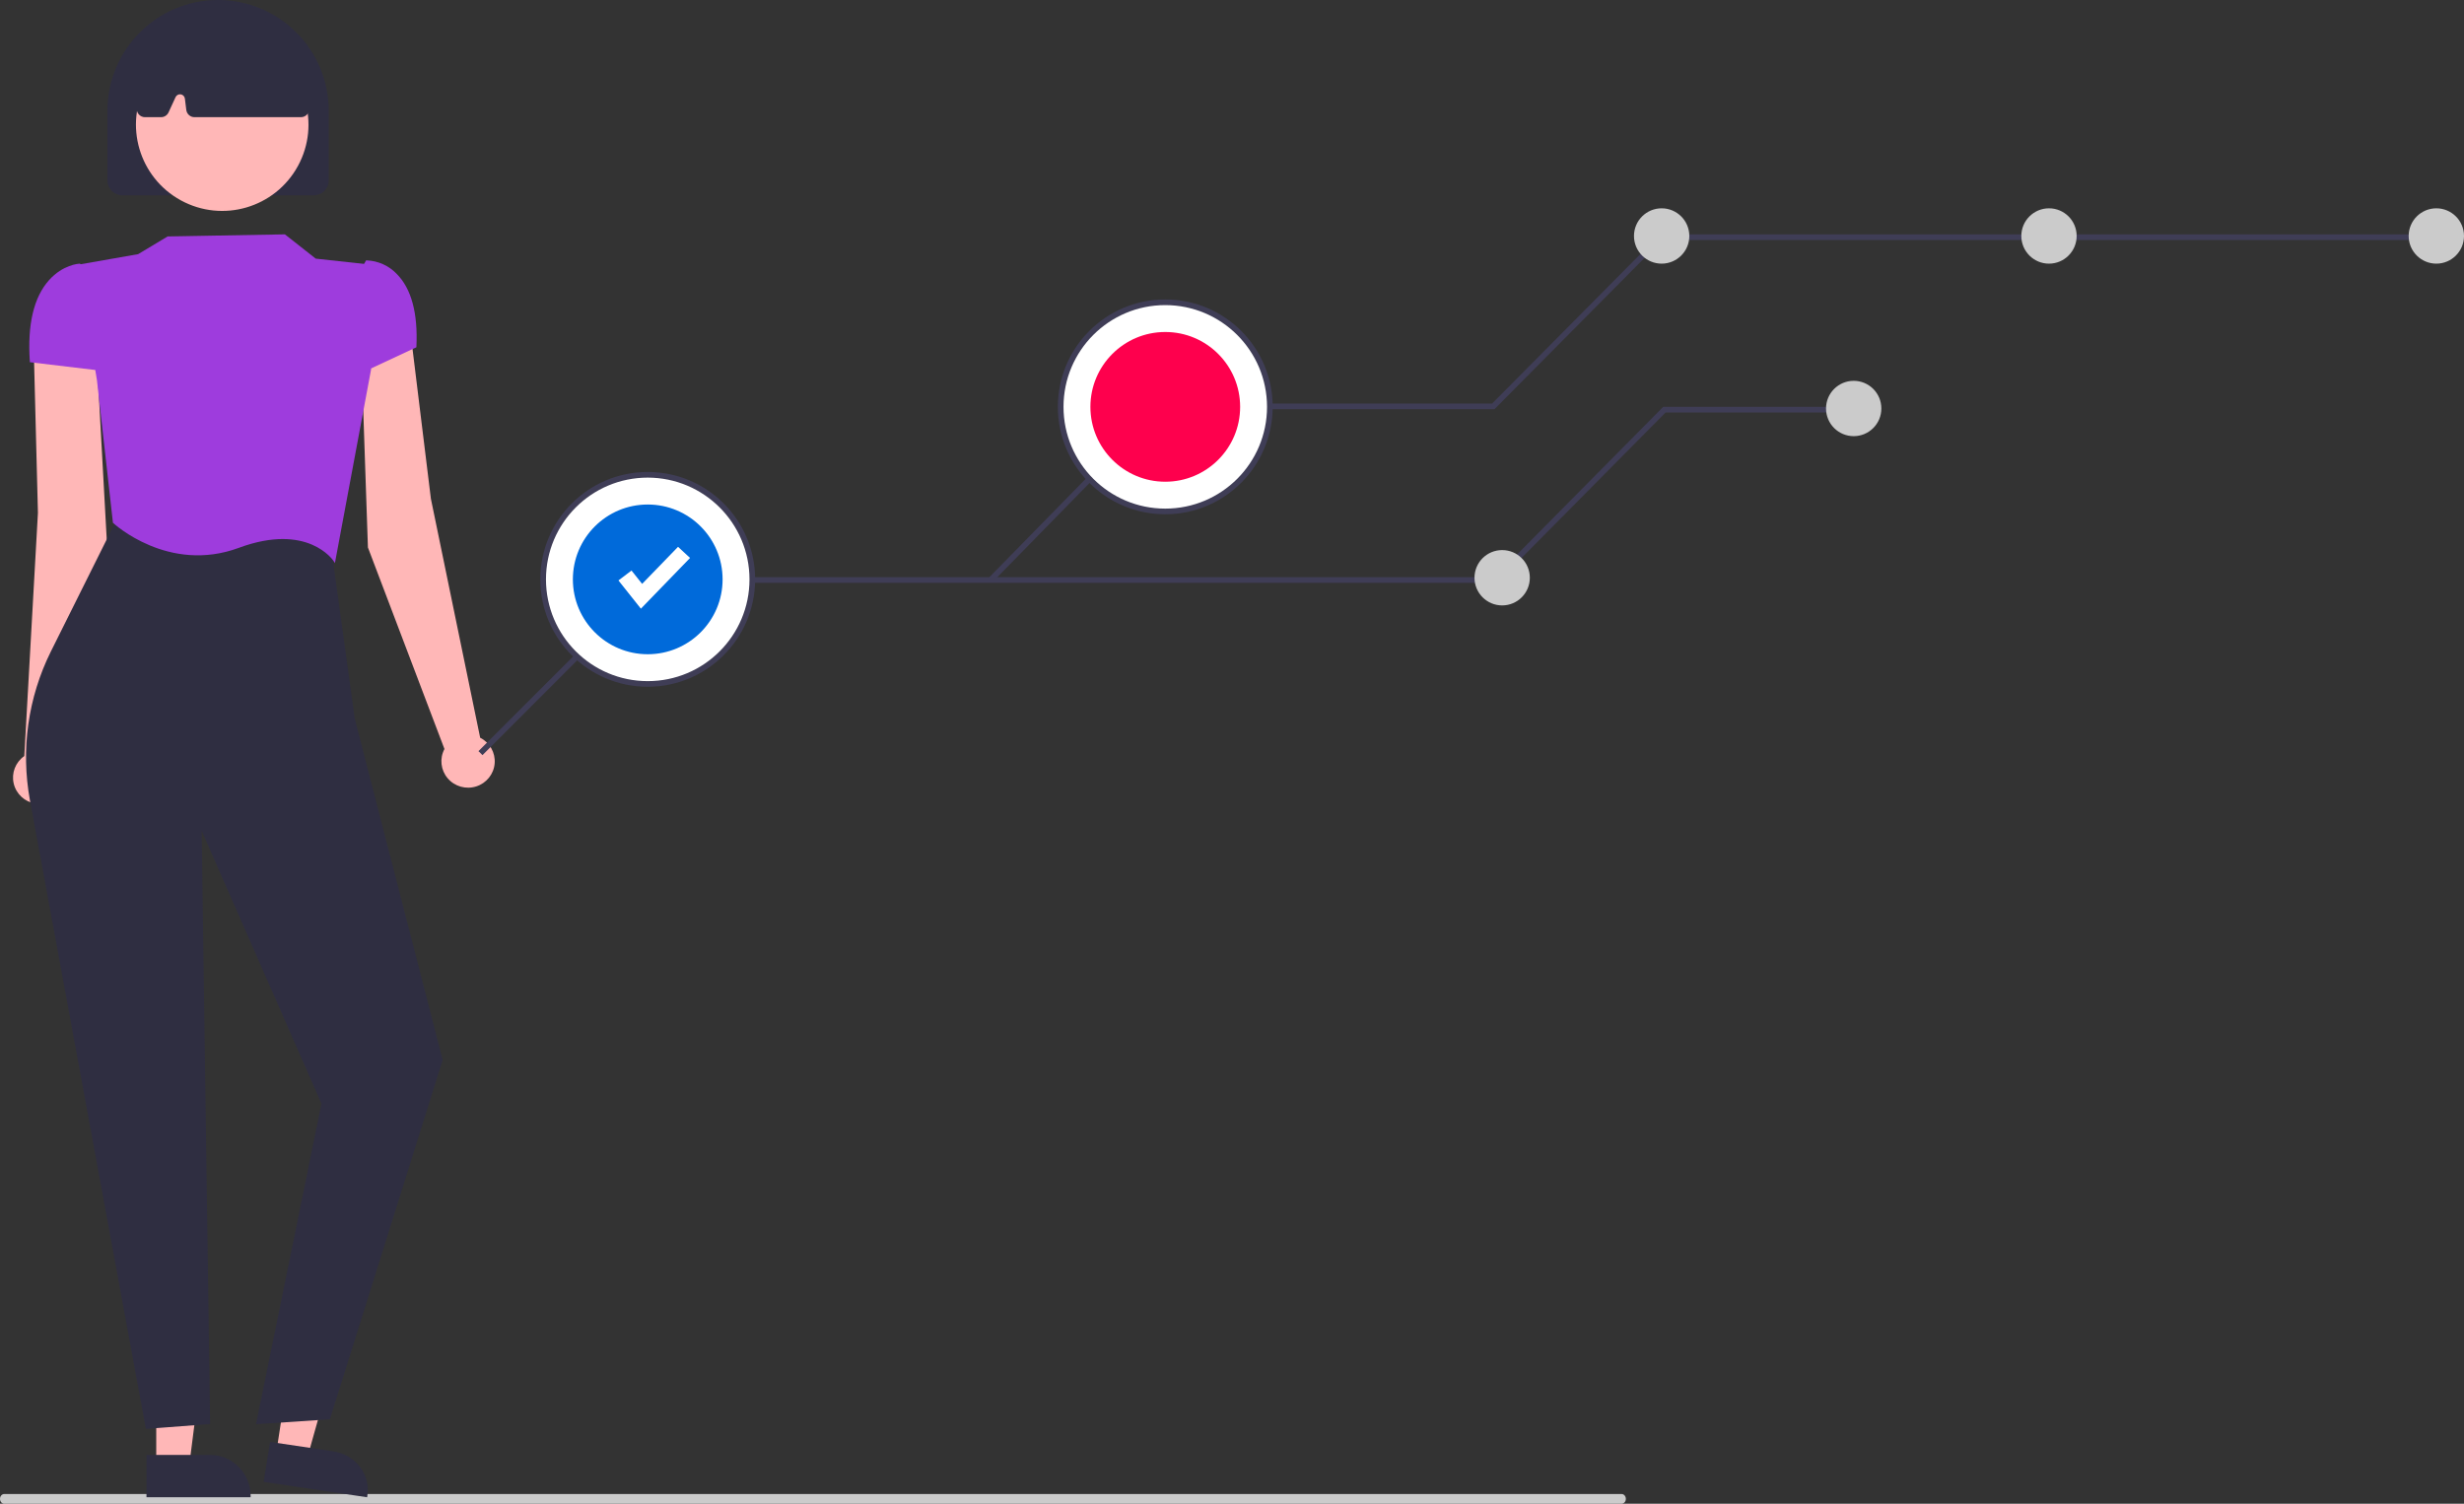 <?xml version="1.0" encoding="UTF-8"?>
<svg width="757px" height="462px" viewBox="0 0 757 462" version="1.1" xmlns="http://www.w3.org/2000/svg" xmlns:xlink="http://www.w3.org/1999/xlink">
    <rect x="0" y="0" width="757" height="462" fill="#333333" stroke="none"/>
    <title>undraw_In_progress_re_m1l6</title>
    <g id="Product---ArgusHack" stroke="none" stroke-width="1" fill="none" fill-rule="evenodd">
        <g id="Desktop-HD-1080P" transform="translate(-218, -960)" fill-rule="nonzero">
            <g id="Features" transform="translate(218, 712)">
                <g id="undraw_In_progress_re_m1l6" transform="translate(0, 248)">
                    <path d="M498.196,462 L1.304,462 C0.584,462 0,461.328 0,460.5 C0,459.672 0.584,459 1.304,459 L498.196,459 C498.916,459 499.5,459.672 499.5,460.5 C499.5,461.328 498.916,462 498.196,462 Z" id="Path" fill="#CBCBCB"></path>
                    <path d="M147.518,226.654 L132.381,153.231 L125.731,99 L111,108.434 L113.035,168.196 L136.548,230.115 C135.002,233.029 135.388,236.579 137.525,239.1 C139.661,241.622 143.125,242.616 146.293,241.617 C149.461,240.617 151.705,237.822 151.973,234.542 C152.242,231.261 150.482,228.145 147.518,226.654 L147.518,226.654 Z" id="Path" fill="#FFB7B7"></path>
                    <path d="M7.461,232.283 L11.653,157.548 L10.264,103 L29.747,110.204 L33,169.555 L18.828,234.126 C20.786,236.783 20.925,240.346 19.181,243.145 C17.437,245.945 14.154,247.425 10.872,246.893 C7.59,246.361 4.958,243.921 4.21,240.718 C3.462,237.515 4.747,234.183 7.461,232.283 L7.461,232.283 Z" id="Path" fill="#FFB7B7"></path>
                    <polygon id="Path" fill="#FFB7B7" points="48.002 450 58.165 449.999 63 412 48 412.001"></polygon>
                    <path d="M45,447.001 L64.544,447 L64.545,447 C71.423,447 77,452.637 77,459.59 L77,459.999 L45.001,460 L45,447.001 Z" id="Path" fill="#2F2E41"></path>
                    <polygon id="Path" fill="#FFB7B7" points="85 445.496 94.65 447 105 410.219 90.758 408"></polygon>
                    <path d="M82.976,443 L102.392,445.886 L102.392,445.886 C109.226,446.902 113.908,453.048 112.851,459.614 L112.789,460 L81,455.275 L82.976,443 Z" id="Path" fill="#2F2E41"></path>
                    <path d="M44.814,439 L44.763,438.724 L9.186,245.778 C6.361,230.288 8.614,214.297 15.607,200.199 L37.14,157 L101.394,165.732 L108.977,220.731 L136,325.651 L135.973,325.736 L101.351,436.052 L78.66,437.549 L98.76,339.077 L61.956,255.225 L64.552,437.5 L44.814,439 Z" id="Path" fill="#2F2E41"></path>
                    <path d="M102.895,173 L102.472,172.336 C102.395,172.216 94.599,160.458 73.384,168.308 C51.726,176.324 34.945,160.842 34.778,160.685 L34.695,160.607 L29.79,116.846 L24,81.321 L42.431,78.084 L51.493,72.642 L87.525,72 L97.007,79.465 L112.575,81.164 L114,113.533 L113.993,113.569 L102.895,173 Z" id="Path" fill="#9E3CDD"></path>
                    <path d="M108,116 L108,88.066 L112.463,80.006 L112.644,80 C116.158,80.13 119.478,81.623 121.888,84.156 C126.376,88.67 128.41,96.189 127.932,106.507 L127.923,106.695 L108,116 Z" id="Path" fill="#9E3CDD"></path>
                    <path d="M32,114 L9.182,111.278 L9.165,111.017 C8.386,99.708 10.372,91.313 15.068,86.066 C19.329,81.304 24.212,81.016 24.418,81.006 L24.549,81 L30.726,86.581 L32,114 Z" id="Path" fill="#9E3CDD"></path>
                    <path d="M96.433,60 L37.567,60 C35.046,59.997 33.003,57.95 33,55.424 L33,34.068 C33,15.253 48.222,0 67,0 C85.778,0 101,15.253 101,34.068 L101,55.424 C100.997,57.95 98.954,59.997 96.433,60 L96.433,60 Z" id="Path" fill="#2F2E41"></path>
                    <circle id="Oval" fill="#FFB7B7" transform="translate(68.27, 38.3) rotate(-61.337) translate(-68.27, -38.3) " cx="68.27" cy="38.3" r="26.5"></circle>
                    <path d="M92.476,36 L59.735,36 C58.463,35.998 57.39,35.037 57.23,33.756 L56.806,30.314 C56.723,29.634 56.206,29.093 55.539,28.986 C54.872,28.88 54.217,29.234 53.931,29.855 L51.785,34.522 C51.368,35.422 50.478,35.998 49.498,36 L44.524,36 C43.813,36 43.135,35.696 42.656,35.161 C42.178,34.627 41.944,33.913 42.012,33.194 L43.972,12.407 C44.058,11.503 44.606,10.71 45.415,10.321 C60.409,3.217 75.614,3.226 90.608,10.348 C91.381,10.717 91.918,11.456 92.037,12.314 L94.974,33.074 C95.079,33.81 94.863,34.555 94.384,35.116 C93.904,35.678 93.208,36 92.476,36 L92.476,36 Z" id="Path" fill="#2F2E41"></path>
                    <polygon id="Path" fill="#3F3D56" points="303.968 177.321 459.17 177.321 510.973 125 569.5 125 569.5 126.739 511.697 126.739 459.894 179.061 452.806 179.061 304.698 179.061"></polygon>
                    <polygon id="Path" fill="#3F3D56" points="147 230.77 200.428 177.321 303.968 177.321 356.208 123.984 458.41 123.984 509.973 72 750 72 750 73.739 510.697 73.739 459.134 125.723 452.046 125.723 356.939 125.723 304.698 179.061 201.149 179.061 148.229 232"></polygon>
                    <circle id="Oval" fill="#FFFFFF" cx="358" cy="125" r="32"></circle>
                    <circle id="Oval" fill="#CBCBCB" cx="510.5" cy="72.5" r="8.5"></circle>
                    <circle id="Oval" fill="#CBCBCB" cx="461.5" cy="177.5" r="8.5"></circle>
                    <circle id="Oval" fill="#CBCBCB" cx="748.5" cy="72.5" r="8.5"></circle>
                    <circle id="Oval" fill="#CBCBCB" cx="629.5" cy="72.5" r="8.5"></circle>
                    <circle id="Oval" fill="#CBCBCB" cx="569.5" cy="125.5" r="8.5"></circle>
                    <path d="M358,158 C339.775,158 325,143.225 325,125 C325,106.775 339.775,92 358,92 C376.225,92 391,106.775 391,125 C390.979,143.217 376.217,157.979 358,158 L358,158 Z M358,93.737 C340.734,93.737 326.737,107.734 326.737,125 C326.737,142.266 340.734,156.263 358,156.263 C375.266,156.263 389.263,142.266 389.263,125 C389.244,107.742 375.258,93.756 358,93.737 L358,93.737 Z" id="Shape" fill="#3F3D56"></path>
                    <circle id="Oval" fill="#FE004D" cx="358" cy="125" r="23"></circle>
                    <circle id="Oval" fill="#FFFFFF" cx="199" cy="178" r="32"></circle>
                    <path d="M199,211 C180.775,211 166,196.225 166,178 C166,159.775 180.775,145 199,145 C217.225,145 232,159.775 232,178 C231.979,196.217 217.217,210.979 199,211 L199,211 Z M199,146.737 C181.734,146.737 167.737,160.734 167.737,178 C167.737,195.266 181.734,209.263 199,209.263 C216.266,209.263 230.263,195.266 230.263,178 C230.244,160.742 216.258,146.756 199,146.737 L199,146.737 Z" id="Shape" fill="#3F3D56"></path>
                    <circle id="Oval" fill="#006ADA" cx="199" cy="178" r="23"></circle>
                    <polygon id="Path" fill="#FFFFFF" points="196.897 187 190 178.33 194.011 175.281 197.278 179.385 208.311 168 212 171.417"></polygon>
                </g>
            </g>
        </g>
    </g>
</svg>